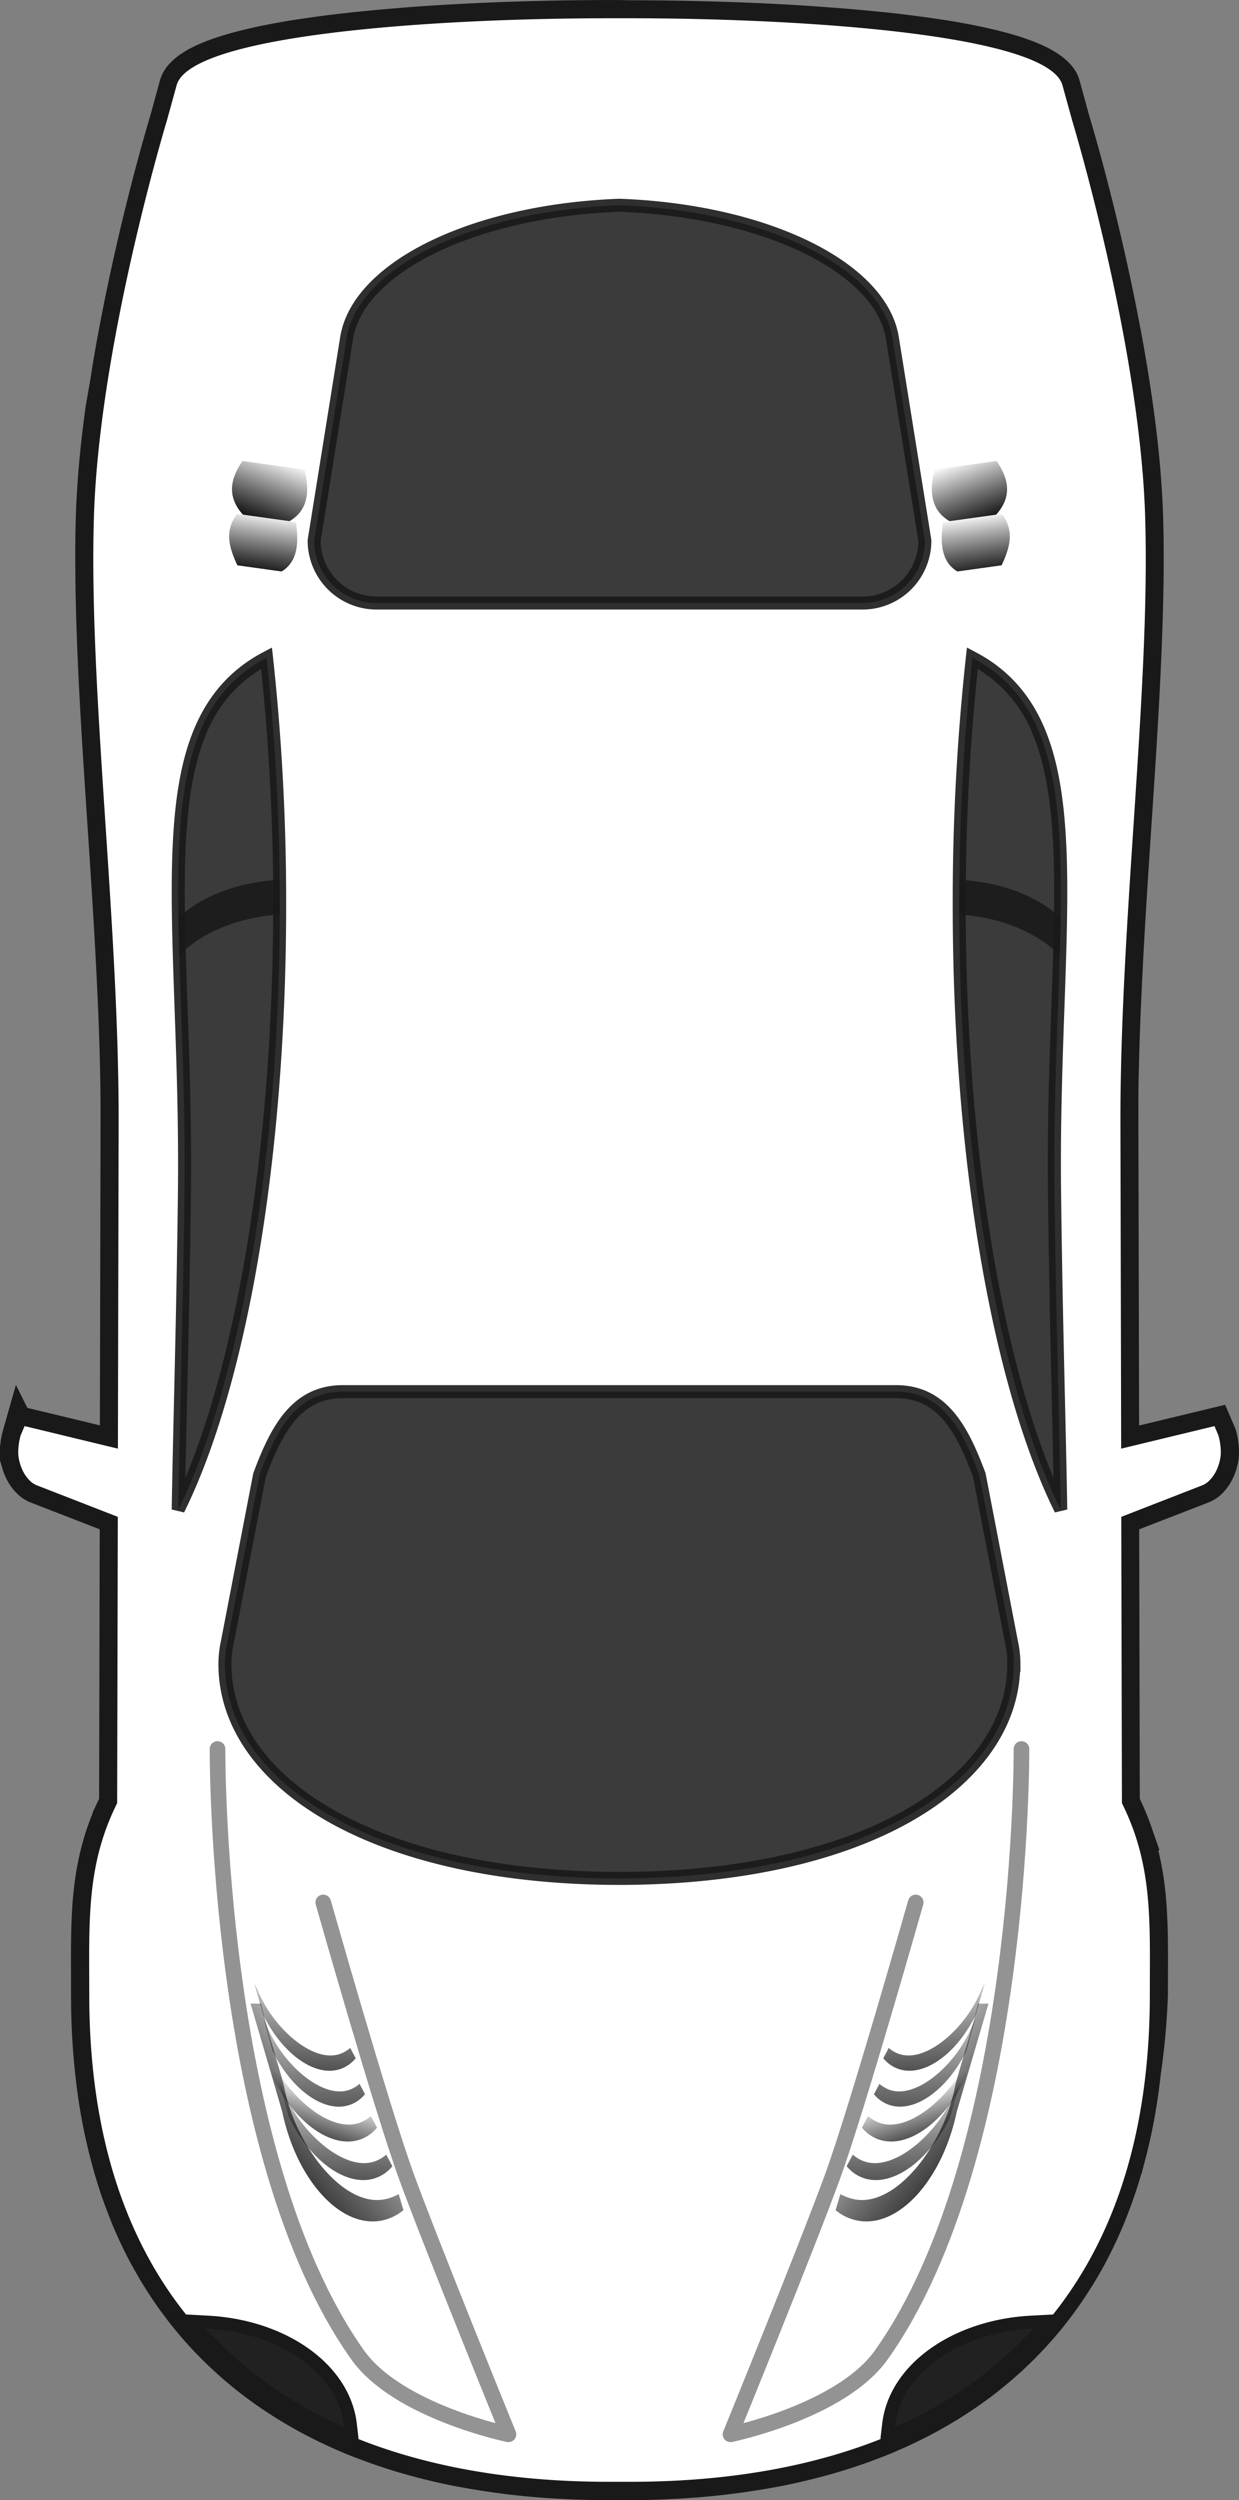 <svg id="svg2" xmlns="http://www.w3.org/2000/svg" xmlns:xlink="http://www.w3.org/1999/xlink" viewBox="0 0 476 960"><rect x="0" y="0" width="476" height="960" fill="#808080" stroke="none"/><defs>
        <style>
            .cls-1,
            .cls-17,
            .cls-2,
            .cls-3,
            .cls-4 {
                fill-opacity: 1;
            }

            .cls-1,
            .cls-17,
            .cls-5 {
                stroke: #191919;
            }

            .cls-1 {
                stroke-width: 14px;
            }

            .cls-2 {
                fill: #fff;
            }

            .cls-17,
            .cls-3 {
                fill: #262626;
            }

            .cls-16,
            .cls-17,
            .cls-3 {
                opacity: 0.9;
            }

            .cls-16,
            .cls-17,
            .cls-3,
            .cls-4,
            .cls-6 {
                isolation: isolate;
            }

            .cls-4,
            .cls-6 {
                opacity: 0.5;
            }

            .cls-5 {
                fill: #212121;
            }

            .cls-17,
            .cls-5 {
                stroke-width: 5px;
            }

            .cls-6 {
                fill: none;
                stroke: #292929;
                stroke-linecap: round;
                stroke-linejoin: round;
                stroke-width: 6px;
            }

            .cls-7 {
                fill: url(#linear-gradient);
            }

            .cls-8 {
                fill: url(#linear-gradient-2);
            }

            .cls-9 {
                fill: url(#linear-gradient-3);
            }

            .cls-10 {
                fill: url(#linear-gradient-4);
            }

            .cls-11 {
                fill: url(#linear-gradient-5);
            }

            .cls-12 {
                fill: url(#linear-gradient-6);
            }

            .cls-13 {
                fill: url(#linear-gradient-7);
            }

            .cls-14 {
                fill: url(#linear-gradient-8);
            }

            .cls-15 {
                fill: url(#linear-gradient-9);
            }

            .cls-16 {
                fill: #191919;
            }

            .cls-18 {
                fill: url(#linear-gradient-10);
            }

            .cls-19 {
                fill: url(#linear-gradient-11);
            }

            .cls-20 {
                fill: url(#linear-gradient-12);
            }

            .cls-21 {
                fill: url(#linear-gradient-13);
            }

            .cls-22 {
                fill: url(#linear-gradient-14);
            }

            .cls-23 {
                fill: url(#linear-gradient-15);
            }

            .cls-24 {
                fill: url(#linear-gradient-16);
            }

            .cls-25 {
                fill: url(#linear-gradient-17);
            }

            .cls-26 {
                fill: url(#linear-gradient-18);
            }
        </style>
        <linearGradient id="linear-gradient" x1="868.81" y1="-371.97" x2="845.64" y2="-364.35" gradientTransform="matrix(0, 1, 1, 0, 729.33, -286.63)" gradientUnits="userSpaceOnUse">
            <stop offset="0" stop-color="#1a1a1a" />
            <stop offset="1" stop-opacity="0" />
        </linearGradient>
        <linearGradient id="linear-gradient-2" x1="887.94" y1="-59.04" x2="876.18" y2="-59.1" gradientTransform="matrix(0, 1, 1, 0, 428.77, -273.5)" xlink:href="#linear-gradient" />
        <linearGradient id="linear-gradient-3" x1="879.62" y1="-62.66" x2="815.54" y2="-57.07" gradientTransform="matrix(0, 1, 1, 0, 430.19, -267.31)" xlink:href="#linear-gradient" />
        <linearGradient id="linear-gradient-4" x1="886.41" y1="-85.11" x2="872.95" y2="-78.08" gradientTransform="matrix(0, 1, 1, 0, 428.77, -273.5)" xlink:href="#linear-gradient" />
        <linearGradient id="linear-gradient-5" x1="864.41" y1="-88.35" x2="819.69" y2="-37.38" gradientTransform="matrix(0, 1, 1, 0, 428.77, -273.5)" xlink:href="#linear-gradient" />
        <linearGradient id="linear-gradient-6" x1="867.25" y1="-77.73" x2="784.64" y2="-78.98" gradientTransform="matrix(0, 0.89, 0.89, 0, 432.85, -182.22)" xlink:href="#linear-gradient" />
        <linearGradient id="linear-gradient-7" x1="858.96" y1="-80.95" x2="791.2" y2="-76.95" gradientTransform="matrix(0, 0.89, 0.89, 0, 429.27, -196.03)" xlink:href="#linear-gradient" />
        <linearGradient id="linear-gradient-8" x1="252.8" y1="-418.65" x2="228.69" y2="-413.19" gradientTransform="matrix(-0.14, 0.99, 0.99, 0.14, 790.65, -234.85)" xlink:href="#linear-gradient" />
        <linearGradient id="linear-gradient-9" x1="262.19" y1="-416.12" x2="239.92" y2="-415.71" gradientTransform="matrix(-0.14, 0.99, 0.99, 0.14, 789.37, -224.59)" xlink:href="#linear-gradient" />
        <linearGradient id="linear-gradient-10" x1="868.82" y1="-57.93" x2="845.65" y2="-50.31" gradientTransform="translate(544.68 -286.63) rotate(90)" xlink:href="#linear-gradient" />
        <linearGradient id="linear-gradient-11" x1="887.94" y1="254.94" x2="876.18" y2="254.88" gradientTransform="translate(845.18 -273.5) rotate(90)" xlink:href="#linear-gradient" />
        <linearGradient id="linear-gradient-12" x1="879.62" y1="251.33" x2="815.54" y2="256.92" gradientTransform="translate(843.78 -267.31) rotate(90)" xlink:href="#linear-gradient" />
        <linearGradient id="linear-gradient-13" x1="886.4" y1="228.88" x2="872.94" y2="235.91" gradientTransform="translate(845.18 -273.5) rotate(90)" xlink:href="#linear-gradient" />
        <linearGradient id="linear-gradient-14" x1="864.4" y1="225.64" x2="819.68" y2="276.61" gradientTransform="translate(845.18 -273.5) rotate(90)" xlink:href="#linear-gradient" />
        <linearGradient id="linear-gradient-15" x1="867.25" y1="273.79" x2="784.64" y2="272.54" gradientTransform="translate(841.14 -182.22) rotate(90) scale(0.89)" xlink:href="#linear-gradient" />
        <linearGradient id="linear-gradient-16" x1="858.96" y1="270.59" x2="791.2" y2="274.59" gradientTransform="translate(844.74 -196.03) rotate(90) scale(0.89)" xlink:href="#linear-gradient" />
        <linearGradient id="linear-gradient-17" x1="209.46" y1="-107.69" x2="185.35" y2="-102.23" gradientTransform="translate(483.29 -234.85) rotate(82.07)" xlink:href="#linear-gradient" />
        <linearGradient id="linear-gradient-18" x1="218.86" y1="-105.13" x2="196.59" y2="-104.72" gradientTransform="translate(484.59 -224.59) rotate(82.07)" xlink:href="#linear-gradient" />
    </defs>
    <title>car-basic</title>
    <g id="layer1">
        <g id="g3890">
            <path id="path3855" class="cls-1" d="M711,315.58a24.27,24.27,0,0,0-.94-6.47l-1.5-3.5-35.93,8.66-.29-124.81c0-2.44,0-4.89,0-7.35q0-7.37.21-14.84c.17-7.29.42-14.67.72-22.06,0-.4.05-.79.07-1.19.63-14.93,1.49-30,2.43-45,1.29-20.33,2.71-40.52,3.88-60.12.86-14.53,1.58-28.74,2-42.38.29-9.37.46-18.46.4-27.25,0-4.31-.09-8.57-.21-12.72s-.36-8.38-.66-12.65c-.15-2.14-.31-4.28-.5-6.44-.57-6.47-1.32-13.05-2.19-19.6v0c-.58-4.37-1.22-8.71-1.9-13.06s-1.4-8.67-2.16-12.94-1.57-8.47-2.38-12.59c0,0,0,0,0,0-.4-2.07-.8-4.07-1.21-6.09-1.25-6.07-2.52-11.94-3.79-17.5,0,0,0,0,0,0q-1.26-5.56-2.5-10.71c-1.64-6.87-3.23-13.12-4.65-18.54-2.13-8.12-3.93-14.38-5-18.09-.72-2.47-1.13-3.81-1.13-3.81l-3.75-13.69a7.86,7.86,0,0,0-1.31-2.62,8.86,8.86,0,0,0-.69-.85,18.23,18.23,0,0,0-3.84-3.15h0c-.79-.5-1.64-1-2.56-1.5h0q-1.4-.72-3-1.41h0c-8.51-3.67-21.14-6.62-36.22-8.94h0l-.71-.09c-3.34-.51-6.8-1-10.35-1.44l-.72-.09c-4-.5-8.2-1-12.47-1.38h0c-2.13-.21-4.29-.43-6.47-.62h0c-2.17-.2-4.35-.39-6.56-.56h0c-4.44-.36-9-.68-13.5-1h0c-13.69-.88-27.79-1.46-41.56-1.78h0c-9.19-.22-18.22-.32-26.91-.32L480-235l-2.94,0c-8.69,0-17.71.1-26.9.32h0c-13.78.32-27.88.9-41.57,1.78h0c-4.55.29-9.06.61-13.5,1h0c-2.21.17-4.39.36-6.56.56h0c-2.18.19-4.34.41-6.47.62h0c-4.27.43-8.43.88-12.47,1.38l-.72.09c-3.55.45-7,.93-10.34,1.44l-.72.09h0c-15.09,2.32-27.71,5.27-36.22,8.94h0q-1.59.69-3,1.41h0c-.93.47-1.78,1-2.57,1.5h0a18.23,18.23,0,0,0-3.84,3.15,10.7,10.7,0,0,0-.69.85,8.06,8.06,0,0,0-1.31,2.62l-3.75,13.69s-.41,1.34-1.13,3.81c-1.07,3.71-2.86,10-5,18.09-1.42,5.42-3,11.67-4.65,18.54q-1.25,5.15-2.5,10.71v0c-1.27,5.56-2.54,11.43-3.78,17.5-.42,2-.82,4-1.22,6.09v0c-.81,4.12-1.62,8.34-2.38,12.59s-1.47,8.6-2.15,12.94S282-86.57,281.46-82.2v0c-.87,6.55-1.62,13.13-2.19,19.6-.19,2.16-.35,4.3-.5,6.44-.3,4.27-.53,8.5-.65,12.65s-.2,8.41-.22,12.72c0,8.79.11,17.88.4,27.25.42,13.64,1.14,27.85,2,42.38,1.17,19.6,2.6,39.79,3.88,60.12.94,15,1.81,30.1,2.44,45,0,.4,0,.79.06,1.19.3,7.39.55,14.77.72,22.06q.17,7.47.22,14.84c0,2.46,0,4.91,0,7.35l-.28,124.81-35.94-8.66-1.5,3.5a24.68,24.68,0,0,0-.94,6.47,14.18,14.18,0,0,0,.25,2.69c.06.31.14.62.22.94s.16.63.25.93a16.32,16.32,0,0,0,.69,1.88,14.07,14.07,0,0,0,3.31,4.78l0,0A8.3,8.3,0,0,0,256,328.3l31.31,12.16-.25,109.94c-.37.74-.74,1.47-1.09,2.21a94.37,94.37,0,0,0-3.63,8.85c-.51,1.46-1,2.92-1.4,4.37a102.11,102.11,0,0,0-3.25,15.35q-.6,4.41-.91,8.93c-.1,1.51-.18,3-.25,4.57-.14,3.05-.21,6.14-.25,9.31-.07,6.35,0,13,0,20a272.38,272.38,0,0,0,1.57,29.78q.61,5.67,1.46,11.12a212,212,0,0,0,4.38,20.91c.44,1.67.9,3.34,1.37,5,1.43,4.9,3,9.61,4.79,14.19.58,1.52,1.16,3,1.78,4.53q1.86,4.47,3.93,8.72c.69,1.41,1.4,2.83,2.13,4.22,1.45,2.76,3,5.46,4.56,8.09.79,1.31,1.61,2.59,2.44,3.87a146.24,146.24,0,0,0,26,30.41h0c1.09,1,2.19,1.94,3.31,2.87h0c1.12.94,2.26,1.88,3.41,2.79h0c3.46,2.72,7,5.31,10.72,7.75h0c1.23.8,2.47,1.62,3.72,2.4h0c3.78,2.34,7.65,4.57,11.66,6.63h0c1.33.68,2.68,1.34,4,2h0c1.35.65,2.72,1.31,4.09,1.93h0c2.76,1.25,5.55,2.44,8.4,3.57h0c1.43.56,2.87,1.09,4.32,1.62h0c1.44.53,2.9,1.06,4.37,1.56s2.95,1,4.44,1.47h0c1.49.47,3,.94,4.5,1.38h0c1.51.44,3,.87,4.56,1.28h0c4.61,1.24,9.3,2.37,14.09,3.34h0c1.59.33,3.2.61,4.81.91h0a287.79,287.79,0,0,0,35.22,4.16h0l5.22.25h0c3.5.14,7,.24,10.57.28h5.4c.64,0,1.27,0,1.91,0s1.27,0,1.91,0h5.4c3.56,0,7.07-.14,10.56-.28h0l5.22-.25h0a287.56,287.56,0,0,0,35.22-4.16h0c1.61-.3,3.23-.58,4.82-.91h0c4.79-1,9.48-2.1,14.09-3.34h0c1.53-.41,3.06-.84,4.57-1.28h0c1.51-.44,3-.91,4.5-1.38h0c1.49-.47,3-1,4.44-1.47s2.93-1,4.37-1.56h0c1.45-.53,2.89-1.06,4.31-1.62h0c2.85-1.13,5.64-2.32,8.4-3.57h0c1.38-.62,2.74-1.28,4.1-1.93h0c1.35-.66,2.7-1.32,4-2h0c4-2.06,7.88-4.29,11.66-6.63h0c1.25-.78,2.49-1.6,3.72-2.4h0c3.7-2.44,7.26-5,10.72-7.75h0c1.15-.91,2.28-1.85,3.4-2.79h0c1.12-.93,2.21-1.9,3.31-2.87h0a146.24,146.24,0,0,0,26-30.41c.82-1.28,1.65-2.56,2.44-3.87,1.58-2.63,3.11-5.33,4.56-8.09.72-1.39,1.43-2.81,2.12-4.22q2.07-4.26,3.94-8.72c.62-1.49,1.2-3,1.78-4.53,1.76-4.58,3.36-9.29,4.78-14.19.48-1.63.94-3.3,1.38-5a212,212,0,0,0,4.37-20.91c.58-3.63,1.06-7.34,1.47-11.12A272.38,272.38,0,0,0,683.68,524c0-7,.07-13.65,0-20,0-3.17-.11-6.26-.25-9.31-.07-1.53-.15-3.06-.25-4.57-.22-3-.51-6-.91-8.93A102.11,102.11,0,0,0,679,465.83c-.43-1.45-.89-2.91-1.41-4.37a91.62,91.62,0,0,0-3.62-8.85c-.35-.74-.72-1.47-1.09-2.21l-.25-109.94L704,328.3a8.3,8.3,0,0,0,2.28-1.47l0,0a14.07,14.07,0,0,0,3.31-4.78,16.32,16.32,0,0,0,.69-1.88c.09-.3.17-.63.25-.93s.16-.63.22-.94a15,15,0,0,0,.25-2.69Z" transform="translate(-241.99 242.01)" />
            <path id="path2853" class="cls-2" d="M711,315.58a24.27,24.27,0,0,0-.94-6.47l-1.5-3.5-35.84,8.66-.28-124.81c-.17-78,11.5-166.52,9.5-232.93s-28-152.12-28-152.12l-3.78-13.69C644.85-228.53,552.78-235,483.37-235L480-235l-3.37,0c-69.42,0-161.48,6.47-166.78,25.72l-3.78,13.69s-26,85.71-28,152.12,9.66,155,9.5,232.93l-.28,124.81-35.85-8.66-1.5,3.5a24.68,24.68,0,0,0-.94,6.47,15,15,0,0,0,.25,2.69c.06.31.14.62.22.94s.16.63.25.93a18.43,18.43,0,0,0,.69,1.88,14,14,0,0,0,3.28,4.78l0,0A8.46,8.46,0,0,0,256,328.3l31.25,12.16L287,450.4c-11.94,23.9-10.72,45.51-10.72,73.59,0,133.25,86.59,187.63,201.38,187l2.35,0,2.34,0c114.79.63,201.38-53.75,201.38-187,0-28.08,1.23-49.69-10.72-73.59l-.25-109.94L704,328.3a8.16,8.16,0,0,0,2.28-1.47l0,0A14.28,14.28,0,0,0,709.6,322a18.36,18.36,0,0,0,.68-1.88c.1-.3.18-.63.25-.93s.16-.63.22-.94a13.41,13.41,0,0,0,.25-2.69Z" transform="translate(-241.99 242.01)" />
            <path id="path3643" class="cls-3" d="M349.44,105.4a868.1,868.1,0,0,0-5.06-94.81c-48.71,25.66-30.27,98-31.53,205.56-.59,49.69-1.88,89.54-2.38,121.53,23.34-47.16,39-133.53,39-232.28Z" transform="translate(-241.99 242.01)" />
            <path id="path3658" class="cls-4" d="M349.44,105.4c0-3.21,0-6.38-.06-9.56-16.17.82-30.26,6.43-38.84,14.59.07,4.67.19,9.5.34,14.44,8.19-8.57,22.23-14.59,38.56-15.72,0-1.25,0-2.49,0-3.75Z" transform="translate(-241.99 242.01)" />
            <path id="path3707" class="cls-5" d="M377.18,694.08l-.59-5.09c-2.51-21.55-26-37.69-54.53-39.28l-7.13-.38,4.85,5.25A160.9,160.9,0,0,0,372.53,692l4.65,2.09Z" transform="translate(-241.99 242.01)" />
            <path id="path3715" class="cls-6" d="M366.18,488.53s22.6,79.68,32,105.38c9.81,26.84,39.15,98.86,39.15,98.86s-42.47-8.74-57.92-30.48c-54.87-77.23-53.85-232.69-53.85-232.69" transform="translate(-241.99 242.01)" />
            <path id="path3757" class="cls-7" d="M386.84,575l-2.34-4.44a14.16,14.16,0,0,1-3.85,2.38c-11.71,4.8-29.23-10.74-35.78-26.88-.21-.51-.84-1.81-1.65-3.4l3.87,13.62c8.46,17.31,23.08,27.47,34,23a14.54,14.54,0,0,0,5.75-4.28Z" transform="translate(-241.99 242.01)" />
            <path id="path3787" class="cls-8" d="M391.3,583.61,389,579.17a14.16,14.16,0,0,1-3.85,2.38c-11.71,4.8-29.23-10.74-35.78-26.88-.21-.51-.84-1.81-1.65-3.4l3.87,13.62c8.46,17.31,23.08,27.47,34,23a14.54,14.54,0,0,0,5.75-4.28Z" transform="translate(-241.99 242.01)" />
            <path id="path3752" class="cls-9" d="M392.72,589.8l-2.34-4.44a14.16,14.16,0,0,1-3.85,2.38c-11.71,4.8-29.23-10.74-35.78-26.88-.21-.51-.84-1.81-1.65-3.4L353,571.08c8.46,17.31,23.08,27.47,34,23a14.54,14.54,0,0,0,5.75-4.28Z" transform="translate(-241.99 242.01)" />
            <path id="path3735" class="cls-10" d="M397,606.71l-1.84-6.19a18.14,18.14,0,0,1-5.47,2c-16,3.12-34.28-21-38.5-43-.65-3.39-8.58-28.88-8.81-32.15h-4.12L350.4,568.8c5.49,26.29,22.45,45,38.25,41.88a19,19,0,0,0,8.34-4Z" transform="translate(-241.99 242.01)" />
            <path id="path3783" class="cls-11" d="M397,606.71l-1.84-6.19a18.14,18.14,0,0,1-5.47,2c-16,3.12-34.28-21-38.5-43-.65-3.39-8.58-28.88-8.81-32.15h-4.12L350.4,568.8c5.49,26.29,22.45,45,38.25,41.88a19,19,0,0,0,8.34-4Z" transform="translate(-241.99 242.01)" />
            <path id="path3799" class="cls-12" d="M382.22,562.18l-2.09-4a12.82,12.82,0,0,1-3.44,2.12c-10.46,4.28-26.11-9.59-32-24-.19-.46-.75-1.62-1.48-3l3.46,12.17c7.56,15.46,20.62,24.54,30.38,20.54a13.06,13.06,0,0,0,5.13-3.82Z" transform="translate(-241.99 242.01)" />
            <path id="path3803" class="cls-13" d="M378.65,548.38l-2.09-4a12.82,12.82,0,0,1-3.44,2.12c-10.46,4.28-26.11-9.59-32-24-.19-.46-.75-1.62-1.48-3l3.46,12.17c7.56,15.46,20.62,24.54,30.38,20.54a13.06,13.06,0,0,0,5.13-3.82Z" transform="translate(-241.99 242.01)" />
            <path id="rect3861" class="cls-14" d="M359-61.67c2,8.29,1.48,15.49-5.79,19.8l-17.89-2.5c-6.18-6.87-4.95-13.75-.16-20.62L359-61.67Z" transform="translate(-241.99 242.01)" />
            <path id="path3864" class="cls-15" d="M355.69-41.4c1.21,8.15.57,15.17-5.51,18.84l-17-2.37c-3-6.48-5.21-13-.15-19.63l22.69,3.16Z" transform="translate(-241.99 242.01)" />
            <path id="path4025" class="cls-16" d="M351.93,105.4a871,871,0,0,0-5.06-95.09l-.41-3.66-3.25,1.72C330.55,15,322.1,24.93,316.77,37.43s-7.61,27.57-8.43,45.1c-1.65,35,2.63,79.95,2,133.59-.59,49.65-1.88,89.5-2.38,121.53l4.75,1.12c23.68-47.84,39.22-134.34,39.22-233.36Zm-5,0c0,91.17-13.48,171.75-33.72,220.09.59-29.95,1.61-65.21,2.13-109.31.63-53.94-3.65-99-2-133.4.81-17.21,3.1-31.77,8.06-43.41a51.34,51.34,0,0,1,20.9-24.5,865.4,865.4,0,0,1,4.66,90.53Z" transform="translate(-241.99 242.01)" />
            <path id="rect2864" class="cls-17" d="M597.3-34.44l-12.47-77.75c-4.35-27.15-48.77-48.94-104.84-51-56.07,2.06-100.49,23.85-104.84,51L362.68-34.44a24,24,0,0,0,24,24H573.3a23.94,23.94,0,0,0,24-24Z" transform="translate(-241.99 242.01)" />
            <path id="path3703" class="cls-17" d="M631.52,397a40.45,40.45,0,0,0-1-8.78l0,0-12.31-63.84c-6.6-17.73-14.27-32-32-32H373.71c-17.73,0-25.39,14.27-32,32L329.4,388.21l0,0a40.45,40.45,0,0,0-1,8.78c0,45.4,57.37,82.2,151.53,82.31,94.17-.11,151.53-36.91,151.53-82.31Z" transform="translate(-241.99 242.01)" />
            <path id="path4157" class="cls-3" d="M610.53,105.4a868.1,868.1,0,0,1,5.06-94.81c48.72,25.66,30.27,98,31.54,205.56.58,49.69,1.87,89.54,2.37,121.53-23.33-47.16-39-133.53-39-232.28Z" transform="translate(-241.99 242.01)" />
            <path id="path4159" class="cls-4" d="M610.53,105.4c0-3.21,0-6.38.06-9.56,16.18.82,30.26,6.43,38.85,14.59-.08,4.67-.2,9.5-.35,14.44-8.19-8.57-22.22-14.59-38.56-15.72V105.4Z" transform="translate(-241.99 242.01)" />
            <path id="path4161" class="cls-5" d="M582.79,694.08l.6-5.09c2.51-21.55,26-37.69,54.53-39.28l7.12-.38-4.84,5.25A161,161,0,0,1,587.45,692l-4.66,2.09Z" transform="translate(-241.99 242.01)" />
            <path id="path4163" class="cls-6" d="M593.79,488.53s-22.59,79.68-32,105.38c-9.8,26.84-39.15,98.86-39.15,98.86s42.47-8.74,57.92-30.48c54.87-77.23,53.86-232.69,53.86-232.69" transform="translate(-241.99 242.01)" />
            <path id="path4165" class="cls-18" d="M573.13,575l2.35-4.44a14,14,0,0,0,3.84,2.38c11.72,4.8,29.24-10.74,35.78-26.88.21-.51.84-1.81,1.66-3.4l-3.88,13.62c-8.46,17.31-23.08,27.47-34,23a14.61,14.61,0,0,1-5.75-4.28Z" transform="translate(-241.99 242.01)" />
            <path id="path4167" class="cls-19" d="M568.67,583.61l2.35-4.44a14,14,0,0,0,3.84,2.38c11.72,4.8,29.24-10.74,35.78-26.88.21-.51.84-1.81,1.66-3.4l-3.88,13.62c-8.46,17.31-23.08,27.47-34,23a14.61,14.61,0,0,1-5.75-4.28Z" transform="translate(-241.99 242.01)" />
            <path id="path4169" class="cls-20" d="M567.26,589.8l2.35-4.44a14,14,0,0,0,3.84,2.38c11.72,4.8,29.24-10.74,35.78-26.88.21-.51.84-1.81,1.66-3.4L607,571.08c-8.46,17.31-23.08,27.47-34,23a14.61,14.61,0,0,1-5.75-4.28Z" transform="translate(-241.99 242.01)" />
            <path id="path4171" class="cls-21" d="M563,606.71l1.85-6.19a18.08,18.08,0,0,0,5.46,2c16,3.12,34.29-21,38.5-43,.65-3.39,8.58-28.88,8.81-32.15h4.12L609.58,568.8c-5.5,26.29-22.45,45-38.25,41.88a19,19,0,0,1-8.35-4Z" transform="translate(-241.99 242.01)" />
            <path id="path4173" class="cls-22" d="M563,606.71l1.85-6.19a18.08,18.08,0,0,0,5.46,2c16,3.12,34.29-21,38.5-43,.65-3.39,8.58-28.88,8.81-32.15h4.12L609.58,568.8c-5.5,26.29-22.45,45-38.25,41.88a19,19,0,0,1-8.35-4Z" transform="translate(-241.99 242.01)" />
            <path id="path4175" class="cls-23" d="M577.75,562.18l2.1-4a12.61,12.61,0,0,0,3.43,2.12c10.47,4.28,26.12-9.59,32-24,.19-.46.75-1.62,1.48-3l-3.46,12.17C605.71,560.92,592.64,570,582.89,566a13.09,13.09,0,0,1-5.14-3.82Z" transform="translate(-241.99 242.01)" />
            <path id="path4177" class="cls-24" d="M581.32,548.38l2.1-4a12.61,12.61,0,0,0,3.43,2.12c10.47,4.28,26.12-9.59,32-24,.19-.46.75-1.62,1.48-3l-3.46,12.17c-7.55,15.46-20.62,24.54-30.37,20.54a13.09,13.09,0,0,1-5.14-3.82Z" transform="translate(-241.99 242.01)" />
            <path id="path4179" class="cls-25" d="M601-61.67c-2,8.29-1.48,15.49,5.79,19.8l17.9-2.5c6.17-6.87,4.95-13.75.15-20.62L601-61.67Z" transform="translate(-241.99 242.01)" />
            <path id="path4181" class="cls-26" d="M604.28-41.4c-1.21,8.15-.57,15.17,5.51,18.84l17-2.37c3-6.48,5.21-13,.15-19.63L604.28-41.4Z" transform="translate(-241.99 242.01)" />
            <path id="path4183" class="cls-16" d="M608,105.4a871,871,0,0,1,5.06-95.09l.41-3.66,3.25,1.72C629.42,15,637.87,24.93,643.2,37.43s7.61,27.57,8.44,45.1c1.65,35-2.64,79.95-2,133.59.58,49.65,1.87,89.5,2.37,121.53l-4.75,1.12C623.59,290.92,608,204.41,608,105.4Zm5,0c0,91.17,13.48,171.75,33.72,220.09-.58-29.95-1.61-65.21-2.12-109.31-.64-53.94,3.65-99,2-133.4-.81-17.21-3.11-31.77-8.07-43.41a51.34,51.34,0,0,0-20.9-24.5A868.14,868.14,0,0,0,613,105.4Z" transform="translate(-241.99 242.01)" />
        </g>
    </g>
</svg>
